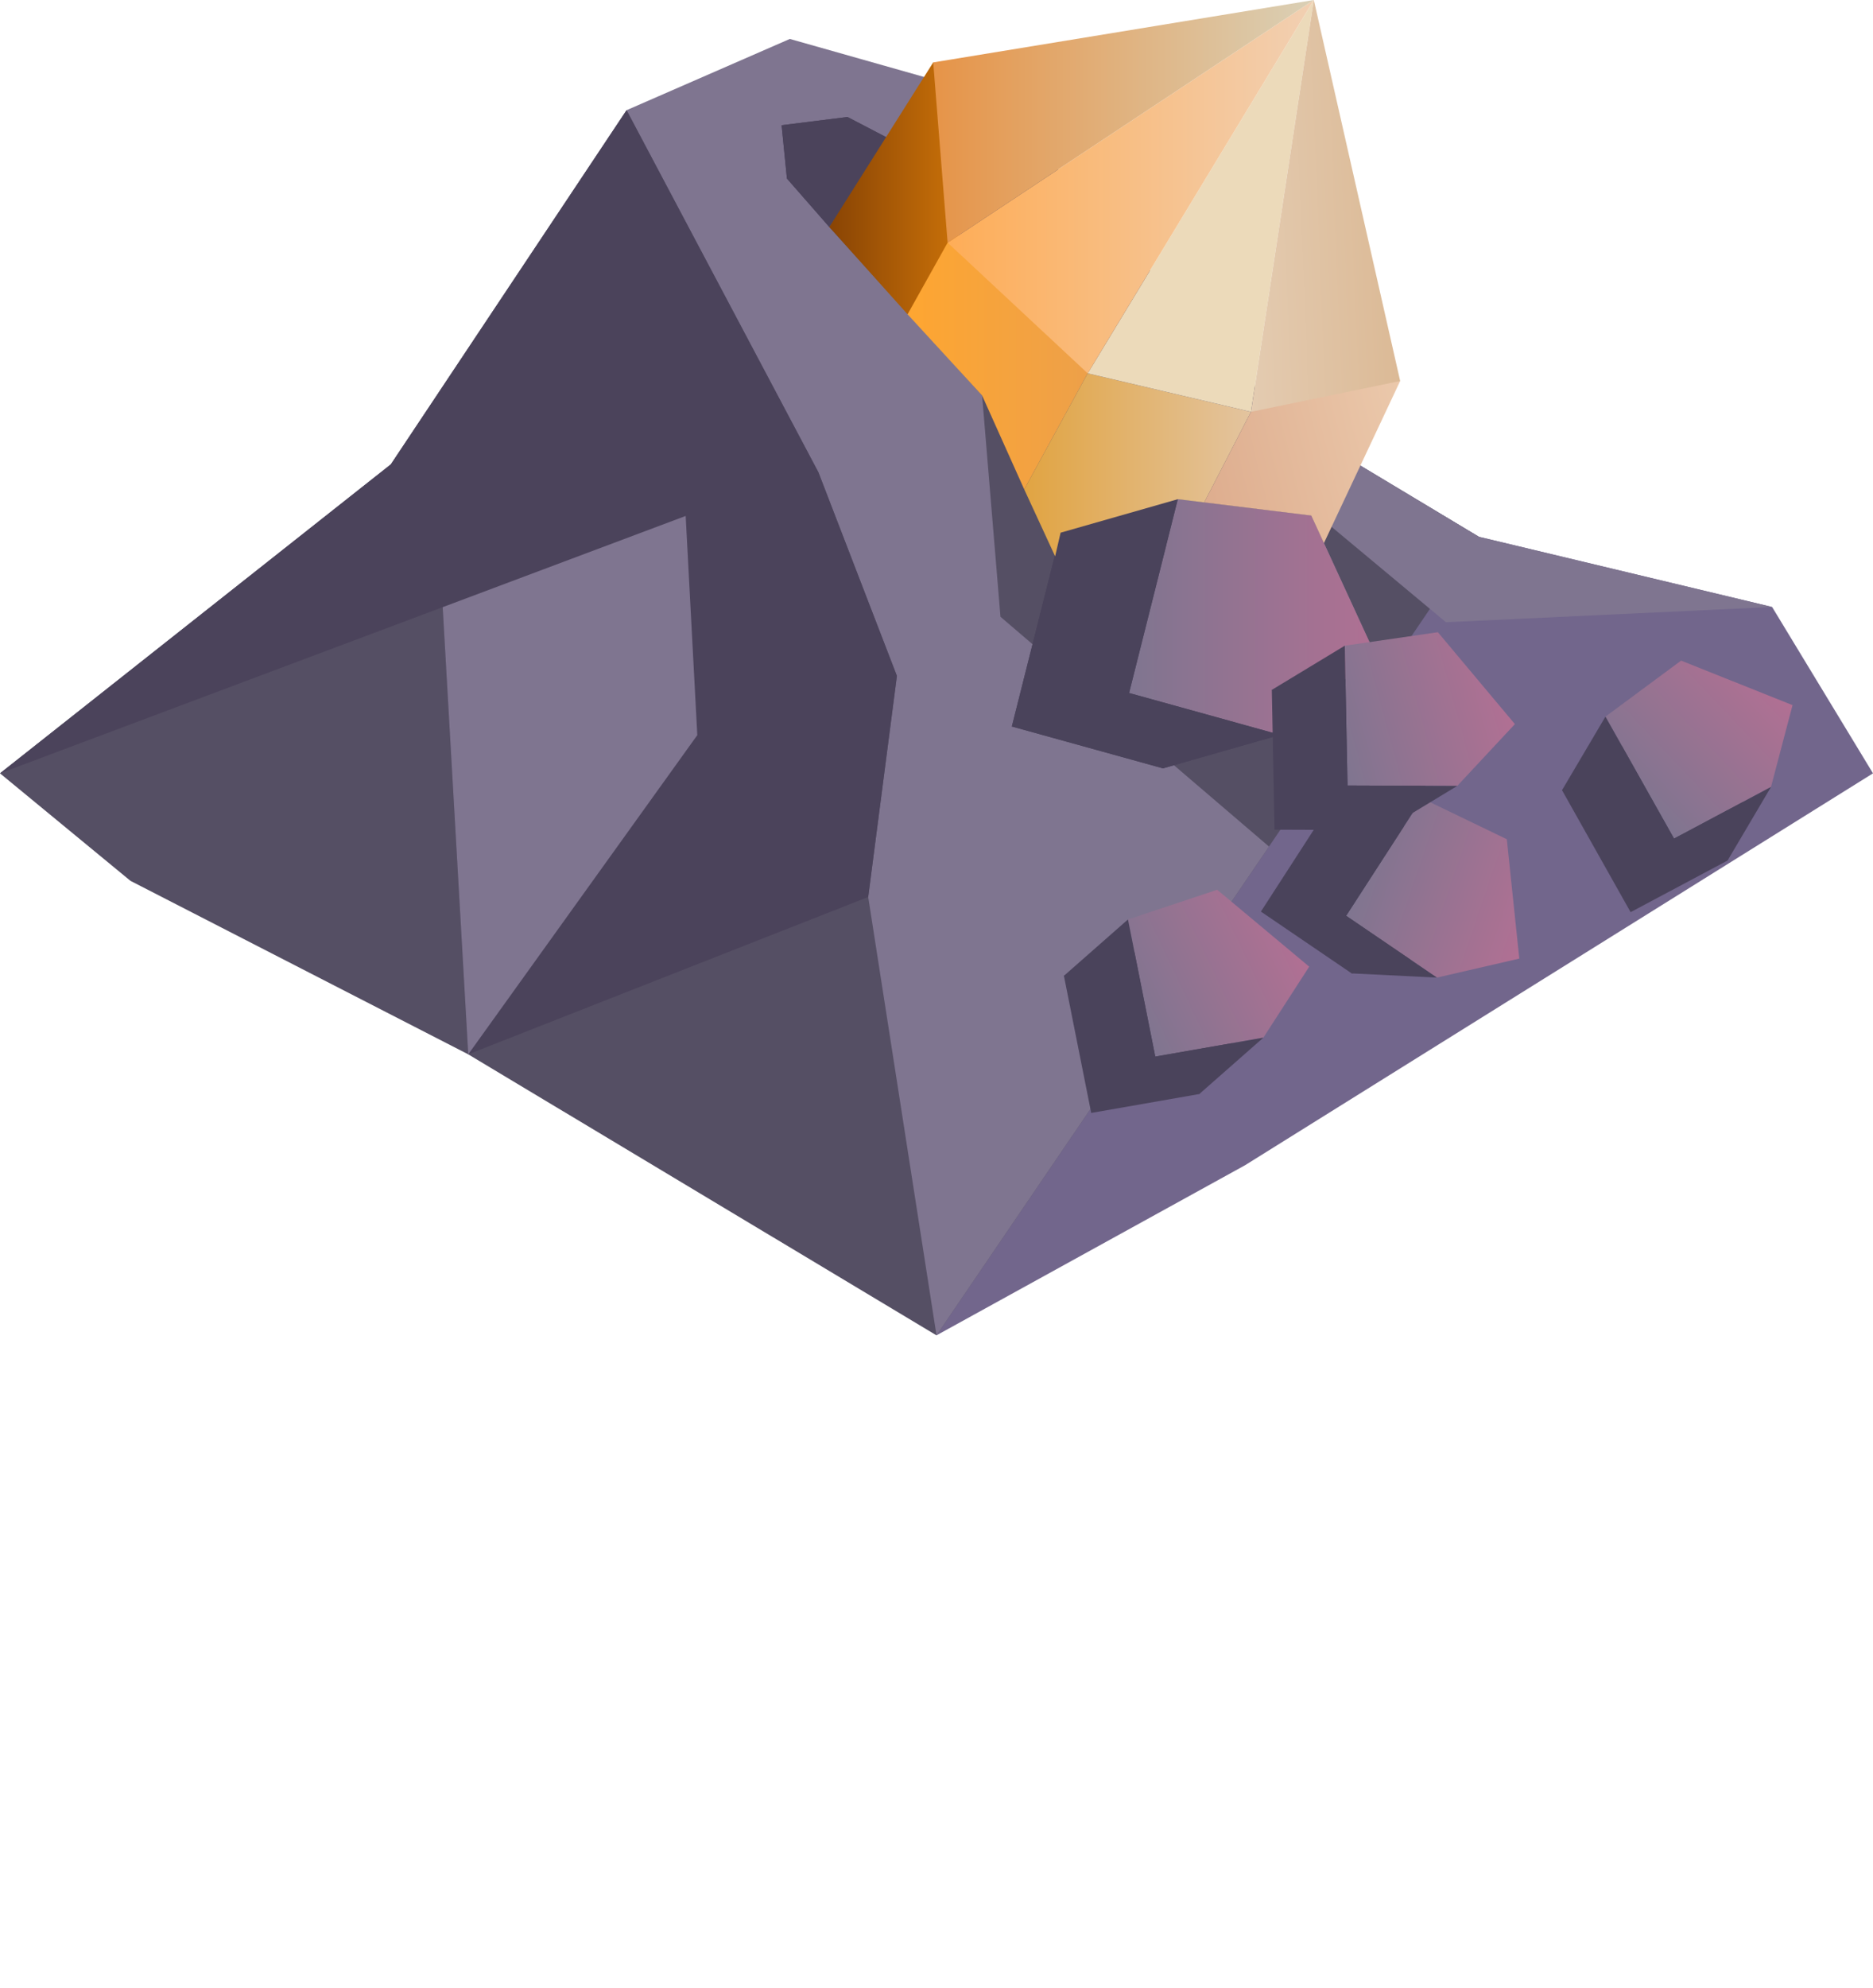 <?xml version="1.0" encoding="UTF-8" standalone="no"?>
<!-- Created with Inkscape (http://www.inkscape.org/) -->

<svg
   width="361.637mm"
   height="383.559mm"
   viewBox="0 0 361.637 383.559"
   version="1.1"
   id="svg1"
   inkscape:version="1.3.2 (091e20e, 2023-11-25, custom)"
   sodipodi:docname="mountain_dwarf.svg"
   xml:space="preserve"
   xmlns:inkscape="http://www.inkscape.org/namespaces/inkscape"
   xmlns:sodipodi="http://sodipodi.sourceforge.net/DTD/sodipodi-0.dtd"
   xmlns:xlink="http://www.w3.org/1999/xlink"
   xmlns="http://www.w3.org/2000/svg"
   xmlns:svg="http://www.w3.org/2000/svg"><sodipodi:namedview
     id="namedview1"
     pagecolor="#ffffff"
     bordercolor="#000000"
     borderopacity="0.25"
     inkscape:showpageshadow="2"
     inkscape:pageopacity="0.0"
     inkscape:pagecheckerboard="0"
     inkscape:deskcolor="#d1d1d1"
     inkscape:document-units="mm"
     showgrid="false"
     inkscape:zoom="0.35355339"
     inkscape:cx="1330.5748"
     inkscape:cy="787.24254"
     inkscape:window-width="1920"
     inkscape:window-height="1017"
     inkscape:window-x="-8"
     inkscape:window-y="-8"
     inkscape:window-maximized="1"
     inkscape:current-layer="g297-3-6-4-2-6-0-8-4-62-6"
     showguides="false"
     inkscape:rotation="1"><inkscape:grid
       id="grid1"
       units="mm"
       originx="-24853.151"
       originy="-7917.421"
       spacingx="1"
       spacingy="1"
       empcolor="#0099e5"
       empopacity="0.302"
       color="#0099e5"
       opacity="0.149"
       empspacing="5"
       dotted="false"
       gridanglex="30"
       gridanglez="30"
       visible="false" /><sodipodi:guide
       position="-3989.416,3373.659"
       orientation="1,0"
       id="guide117"
       inkscape:locked="false" /></sodipodi:namedview><defs
     id="defs1"><linearGradient
       id="linearGradient1884"
       inkscape:collect="always"><stop
         style="stop-color:#e69448;stop-opacity:1;"
         offset="0"
         id="stop1883" /><stop
         style="stop-color:#dad0b6;stop-opacity:1;"
         offset="1"
         id="stop1884" /></linearGradient><linearGradient
       id="linearGradient1880"
       inkscape:collect="always"><stop
         style="stop-color:#fead57;stop-opacity:1;"
         offset="0"
         id="stop1879" /><stop
         style="stop-color:#f1d0b3;stop-opacity:1;"
         offset="1"
         id="stop1880" /></linearGradient><linearGradient
       id="linearGradient1878"
       inkscape:collect="always"><stop
         style="stop-color:#fea631;stop-opacity:1;"
         offset="0"
         id="stop1877" /><stop
         style="stop-color:#e49d56;stop-opacity:1;"
         offset="1"
         id="stop1878" /></linearGradient><linearGradient
       id="linearGradient1876"
       inkscape:collect="always"><stop
         style="stop-color:#e1a442;stop-opacity:1;"
         offset="0"
         id="stop1875" /><stop
         style="stop-color:#e3c49f;stop-opacity:1;"
         offset="1"
         id="stop1876" /></linearGradient><linearGradient
       id="linearGradient1874"
       inkscape:collect="always"><stop
         style="stop-color:#ddab8c;stop-opacity:1;"
         offset="0"
         id="stop1873" /><stop
         style="stop-color:#eecfb2;stop-opacity:1;"
         offset="1"
         id="stop1874" /></linearGradient><linearGradient
       id="linearGradient1872"
       inkscape:collect="always"><stop
         style="stop-color:#dbb995;stop-opacity:1;"
         offset="0"
         id="stop1871" /><stop
         style="stop-color:#e6d0b8;stop-opacity:1;"
         offset="1"
         id="stop1872" /></linearGradient><linearGradient
       id="linearGradient6"
       inkscape:collect="always"><stop
         style="stop-color:#7f7590;stop-opacity:1;"
         offset="0"
         id="stop47" /><stop
         style="stop-color:#b17093;stop-opacity:1;"
         offset="1"
         id="stop48" /></linearGradient><linearGradient
       id="linearGradient513"
       inkscape:collect="always"><stop
         style="stop-color:#894404;stop-opacity:1;"
         offset="0"
         id="stop512" /><stop
         style="stop-color:#e7860b;stop-opacity:1;"
         offset="1"
         id="stop513" /></linearGradient><linearGradient
       inkscape:collect="always"
       xlink:href="#linearGradient6"
       id="linearGradient187"
       gradientUnits="userSpaceOnUse"
       x1="-1429.545"
       y1="544.817"
       x2="-1380.527"
       y2="544.817" /><linearGradient
       inkscape:collect="always"
       xlink:href="#linearGradient6"
       id="linearGradient234"
       gradientUnits="userSpaceOnUse"
       x1="-1429.545"
       y1="544.817"
       x2="-1380.527"
       y2="544.817" /><linearGradient
       inkscape:collect="always"
       xlink:href="#linearGradient6"
       id="linearGradient237"
       gradientUnits="userSpaceOnUse"
       x1="-1429.545"
       y1="544.817"
       x2="-1380.527"
       y2="544.817" /><linearGradient
       inkscape:collect="always"
       xlink:href="#linearGradient6"
       id="linearGradient238"
       gradientUnits="userSpaceOnUse"
       x1="-1429.545"
       y1="544.817"
       x2="-1380.527"
       y2="544.817" /><linearGradient
       inkscape:collect="always"
       xlink:href="#linearGradient6"
       id="linearGradient302"
       gradientUnits="userSpaceOnUse"
       x1="-1429.545"
       y1="544.817"
       x2="-1380.527"
       y2="544.817" /><linearGradient
       inkscape:collect="always"
       xlink:href="#linearGradient513"
       id="linearGradient305"
       gradientUnits="userSpaceOnUse"
       gradientTransform="translate(11269.717,236.227)"
       x1="-2561.963"
       y1="105.977"
       x2="-2525.34"
       y2="105.977" /><linearGradient
       inkscape:collect="always"
       xlink:href="#linearGradient1878"
       id="linearGradient306"
       gradientUnits="userSpaceOnUse"
       gradientTransform="translate(11269.717,236.227)"
       x1="-2546.856"
       y1="135.596"
       x2="-2493.173"
       y2="135.596" /><linearGradient
       inkscape:collect="always"
       xlink:href="#linearGradient1876"
       id="linearGradient307"
       gradientUnits="userSpaceOnUse"
       gradientTransform="translate(11269.717,236.227)"
       x1="-2524.327"
       y1="164.68"
       x2="-2480.55"
       y2="164.68" /><linearGradient
       inkscape:collect="always"
       xlink:href="#linearGradient1874"
       id="linearGradient310"
       gradientUnits="userSpaceOnUse"
       gradientTransform="translate(11269.717,236.227)"
       x1="-2493.173"
       y1="163.518"
       x2="-2439.771"
       y2="150.047" /><linearGradient
       inkscape:collect="always"
       xlink:href="#linearGradient1880"
       id="linearGradient313"
       gradientUnits="userSpaceOnUse"
       gradientTransform="translate(11269.717,236.227)"
       x1="-2539.123"
       y1="105.652"
       x2="-2468.416"
       y2="105.652" /><linearGradient
       inkscape:collect="always"
       xlink:href="#linearGradient1884"
       id="linearGradient317"
       gradientUnits="userSpaceOnUse"
       gradientTransform="translate(11269.717,236.227)"
       x1="-2541.904"
       y1="93.045"
       x2="-2468.416"
       y2="93.045" /><linearGradient
       inkscape:collect="always"
       xlink:href="#linearGradient1872"
       id="linearGradient318"
       gradientUnits="userSpaceOnUse"
       gradientTransform="translate(11269.717,236.227)"
       x1="-2451.745"
       y1="120.745"
       x2="-2489.183"
       y2="122.334" /></defs><g
     inkscape:label="Capa 1"
     inkscape:groupmode="layer"
     id="layer1"
     transform="translate(-6575.73,-2094.818)"><g
       id="g1885-2-1-6"
       transform="translate(1362.735,-786.85)"><g
         id="g1884-4-41-8"
         style="display:inline"><path
           style="font-variation-settings:normal;display:inline;vector-effect:none;fill:#72668c;fill-opacity:1;stroke-width:0.3;stroke-linecap:butt;stroke-linejoin:miter;stroke-miterlimit:4;stroke-dasharray:none;stroke-dashoffset:0;stroke-opacity:1;-inkscape-stroke:none"
           d="m 5393.813,3139.348 59.585,-32.831 121.233,-75.617 -19.48,-32.104 -56.64,-13.55 -36.721,-22.024"
           id="path186-9-4-8-7-7-6-5-4-8-6-5-7-8-5-5-8-6-7-3-6-1-1-1-2-50-2-8-8"
           sodipodi:nodetypes="cccccc" /><g
           id="g297-3-6-4-2-6-0-8-4-62-6"
           transform="translate(1294.2,797.545)"
           style="display:inline"><path
             style="font-variation-settings:normal;vector-effect:none;fill:#554f64;fill-opacity:1;stroke-width:0.3;stroke-linecap:butt;stroke-linejoin:miter;stroke-miterlimit:4;stroke-dasharray:none;stroke-dashoffset:0;stroke-opacity:1;-inkscape-stroke:none"
             d="m 4039.771,2105.388 -45.52,68.347 -75.457,59.62 25.193,20.746 65.216,33.478 90.409,54.224 64.198,-94.32 40.5,-59.781 -36.721,-22.024 v 0 l -57.335,-63.009"
             id="path186-9-4-8-7-7-6-5-4-8-6-5-7-8-5-5-8-6-7-3-6-1-1-1-2-4-3-0"
             sodipodi:nodetypes="ccccccccccc" /><g
             id="g100-6-8-0-8-2-7-9-8-1-0-9-3-7-5-9-28-1-3-8-8-4-6-5-3-3-9-2-91-1-4-0"
             transform="translate(4179.049,1193.94)"><path
               sodipodi:type="star"
               style="fill:#ff80e5;stroke:#000000;stroke-width:0.248;stroke-dasharray:none;stroke-opacity:0"
               id="path4-8-2-9-2-8-3-9-1-2-5-1-9-5-6-45-0-8-5-5-0-7-6-9-6-2-2-7-1-9-6-7-0-9-3-6-8-7-4-4-6-0-6-8-0-54-0-4-6"
               inkscape:flatsided="true"
               sodipodi:sides="8"
               sodipodi:cx="94.413124"
               sodipodi:cy="63.451736"
               sodipodi:r1="18.893805"
               sodipodi:r2="17.455599"
               sodipodi:arg1="0.67790049"
               sodipodi:arg2="1.0705996"
               inkscape:rounded="0"
               inkscape:randomized="0"
               d="M 109.129,75.301 96.44,82.236 82.564,78.168 75.628,65.479 l 4.069,-13.877 12.689,-6.935 13.877,4.069 6.935,12.689 z"
               transform="matrix(0.496,-0.213,-0.114,-0.221,-145.484,1069.244)" /><path
               style="fill:#ffd5f6;stroke:#020202;stroke-width:0.539;stroke-opacity:0"
               d="m -105.653,1032.072 -7.715,-9.445 9.636,0.434 7.367,8.434"
               id="path72-8-8-0-1-9-9-3-6-86-1-9-3-4-2-0-2-4-6-5-3-3-7-0-0-4-8-1-9-0-53-9-0-3-8-6-5-9-9-5-9-7-1"
               sodipodi:nodetypes="cccc" /><path
               style="fill:#ff2ad4;stroke:#020202;stroke-width:0.539;stroke-opacity:0"
               d="m -113.368,1022.627 -2.286,16.06 10.001,-6.615"
               id="path73-8-7-7-7-6-8-0-9-7-4-2-1-3-5-4-1-6-3-2-9-0-9-6-3-2-8-36-8-5-0-0-6-5-4-3-3-5-2-4-4-5-7"
               sodipodi:nodetypes="ccc" /><path
               style="fill:#aa0088;stroke:#020202;stroke-width:0.539;stroke-opacity:0"
               d="m -105.653,1032.072 0.881,7.572 -7.085,1.173 -3.797,-2.13"
               id="path192-3-4-8-9-4-2-6-2-2-0-2-8-1-72-9-8-4-3-61-1-1-3-9-1-7-20-1-2-4-7-8-09-50-5-25-8-5-2"
               sodipodi:nodetypes="cccc" /></g><g
             id="g184-69-52-5-8-8-9-0-96-2-0-9-2-4-1-1-3-0-8-7-7-7-1-5-0-8-6-3"
             transform="translate(3709.56,1030.47)" /><path
             style="font-variation-settings:normal;vector-effect:none;fill:#7f7590;fill-opacity:1;stroke-width:0.3;stroke-linecap:butt;stroke-linejoin:miter;stroke-miterlimit:4;stroke-dasharray:none;stroke-dashoffset:0;stroke-opacity:1;-inkscape-stroke:none"
             d="m 4090.541,2110.925 1.802,-2.637 17.912,-5.62 -38.959,-11.031 -31.524,13.751 37.044,69.878 15.154,39.289 -5.543,42.656 13.187,84.592 64.198,-94.32 -51.847,-44.34 -3.545,-42.703 -29.5,-32.507"
             id="path185-2-0-2-1-0-1-4-6-6-6-7-31-7-9-4-5-9-2-1-8-8-0-1-17-3-16-3" /><path
             style="font-variation-settings:normal;vector-effect:none;fill:#4a435b;fill-opacity:1;stroke-width:0.3;stroke-linecap:butt;stroke-linejoin:miter;stroke-miterlimit:4;stroke-dasharray:none;stroke-dashoffset:0;stroke-opacity:1;-inkscape-stroke:none"
             d="m 4090.541,2110.925 -11.622,17.008 -8.185,-9.354 -1.029,-10.29 12.722,-1.59 z"
             id="path184-7-8-6-4-0-5-4-0-2-6-1-7-1-6-49-6-8-2-4-2-3-5-5-5-9-6-9" /><path
             id="path187-5-2-8-4-6-5-2-3-5-0-3-65-8-9-0-7-2-1-7-9-3-3-6-4-9-1-6"
             style="font-variation-settings:normal;vector-effect:none;fill:#4b435b;fill-opacity:1;stroke-width:0.3;stroke-linecap:butt;stroke-linejoin:miter;stroke-miterlimit:4;stroke-dasharray:none;stroke-dashoffset:0;stroke-opacity:1;-inkscape-stroke:none"
             d="m 4039.771,2105.388 -45.52,68.347 -75.456,59.62 85.474,-32.068 4.935,86.293 77.222,-30.368 5.543,-42.656 -15.155,-39.288 z"
             sodipodi:nodetypes="ccccccccc" /><path
             style="font-variation-settings:normal;vector-effect:none;fill:#7f7590;fill-opacity:1;stroke-width:0.3;stroke-linecap:butt;stroke-linejoin:miter;stroke-miterlimit:4;stroke-dasharray:none;stroke-dashoffset:0;stroke-opacity:1;-inkscape-stroke:none"
             d="m 4004.269,2201.287 46.915,-17.602 2.245,42.296 -44.225,61.598 z"
             id="path197-8-1-6-8-6-7-1-42-3-0-3-0-3-31-3-0-1-3-1-9-8-89-6-9-4-6-3"
             sodipodi:nodetypes="ccccc" /><path
             style="font-variation-settings:normal;vector-effect:none;fill:#7f7590;fill-opacity:1;stroke-width:0.3;stroke-linecap:butt;stroke-linejoin:miter;stroke-miterlimit:4;stroke-dasharray:none;stroke-dashoffset:0;stroke-opacity:1;-inkscape-stroke:none"
             d="m 4175.557,2185.509 22.423,18.685 62.971,-2.942 -56.64,-13.55 -23.485,-14.136"
             id="path211-6-3-4-9-3-3-7-18-1-4-8-3-8-5-17-3-3-5-3-1-5-2-6-0-6-7-4"
             sodipodi:nodetypes="ccccc" /><g
             id="g43-4-6-5-7-8-2-0-3-1-2-0-0-1-2-00-1-9-6-3-0-2-4-8-04-2-6-3"
             transform="translate(5566.341,1658.373)"><path
               style="fill:#4a435b;fill-opacity:1;stroke-width:0.3;-inkscape-stroke:none"
               d="m -1442.767,528.542 -9.415,37.399 29.186,8.079 19.831,-12.268 -13.843,-30.047 z"
               id="path42-5-2-4-5-2-2-8-3-2-6-3-13-4-7-0-3-7-6-7-6-5-1-2-9-6-4-8" /><path
               style="fill:#7f7590;fill-opacity:1;stroke-width:0.3;-inkscape-stroke:none"
               d="m -1420.129,522.078 -9.415,37.399 29.186,8.079 19.831,-12.268 -13.843,-30.047 z"
               id="path42-98-4-7-4-7-5-5-9-6-4-3-8-31-6-0-20-9-4-9-1-2-9-9-5-0-9-7-8" /><path
               style="fill:#4a435b;fill-opacity:1;stroke-width:0.3;-inkscape-stroke:none"
               d="m -1429.544,559.477 29.186,8.079 -22.638,6.464 -10.913,-14.163 -8.858,-31.316 22.638,-6.464"
               id="path43-41-7-5-2-8-2-2-7-7-0-9-5-0-4-0-2-6-8-9-3-8-91-8-6-9-5-1" /></g><g
             id="g43-2-0-1-6-9-2-6-0-43-5-8-9-2-9-2-98-2-6-9-5-9-5-11-4-2-6-9-8"
             transform="matrix(0.7,0,0,0.7,5183.068,1881.136)"><g
               id="g47-1-4-2-7-2-2-6-8-9-1-3-13-1-4-7-2-5-7-1-0-3-5-8-7"
               transform="rotate(18.762,-1380.613,535.05)"><path
                 style="fill:#4a435b;fill-opacity:1;stroke-width:0.3;-inkscape-stroke:none"
                 d="m -1442.767,528.542 -9.415,37.399 29.186,8.079 19.831,-12.268 -13.843,-30.047 z"
                 id="path42-2-05-1-1-82-8-8-4-84-2-1-7-7-4-0-1-9-7-6-8-2-8-7-6-8-8-3-4" /><path
                 style="fill:url(#linearGradient187);fill-opacity:1;stroke-width:0.3;-inkscape-stroke:none"
                 d="m -1420.129,522.078 -9.415,37.399 29.186,8.079 19.831,-12.268 -13.843,-30.047 z"
                 id="path42-98-3-7-3-9-6-4-2-6-2-6-9-9-3-0-7-9-0-7-2-9-1-0-1-3-8-7-1-2" /><path
                 style="fill:#4a435b;fill-opacity:1;stroke-width:0.3;-inkscape-stroke:none"
                 d="m -1429.544,559.477 29.186,8.079 -22.638,6.464 -10.913,-14.163 -8.858,-31.316 22.638,-6.464"
                 id="path43-0-5-4-9-5-6-2-0-1-9-8-6-29-0-6-0-0-6-5-7-4-0-6-8-5-4-9-4" /></g></g><g
             id="g43-2-8-6-6-1-3-4-0-3-6-0-9-6-4-9-8-7-4-5-1-1-6-3-6-3-2-0-1"
             transform="matrix(0.632,-0.3,0.3,0.632,4877.481,1505.559)"><path
               style="fill:#4a435b;fill-opacity:1;stroke-width:0.3;-inkscape-stroke:none"
               d="m -1442.767,528.542 -9.415,37.399 29.186,8.079 19.831,-12.268 -13.843,-30.047 z"
               id="path42-2-0-2-5-0-5-1-2-7-8-7-7-06-3-0-21-0-9-8-1-7-6-71-1-59-8-18-6" /><path
               style="fill:url(#linearGradient234);fill-opacity:1;stroke-width:0.3;-inkscape-stroke:none"
               d="m -1420.129,522.078 -9.415,37.399 29.186,8.079 19.831,-12.268 -13.843,-30.047 z"
               id="path42-98-3-9-8-2-4-9-7-8-6-8-0-7-41-3-0-6-8-4-5-3-4-3-2-2-3-3-9-0" /><path
               style="fill:#4a435b;fill-opacity:1;stroke-width:0.3;-inkscape-stroke:none"
               d="m -1429.544,559.477 29.186,8.079 -22.638,6.464 -10.913,-14.163 -8.858,-31.316 22.638,-6.464"
               id="path43-0-1-6-7-3-1-9-9-5-35-5-5-1-4-7-96-3-8-3-1-5-8-51-5-6-5-9-6" /></g><g
             id="g43-2-9-9-9-18-4-6-1-5-6-1-0-55-6-8-3-4-8-3-8-7-9-80-5-3-3-9-1"
             transform="matrix(0.508,-0.482,0.482,0.508,4698.556,1272.693)"><path
               style="fill:#4a435b;fill-opacity:1;stroke-width:0.3;-inkscape-stroke:none"
               d="m -1442.767,528.542 -9.415,37.399 29.186,8.079 19.831,-12.268 -13.843,-30.047 z"
               id="path42-2-4-8-8-8-0-7-9-70-2-6-9-6-6-0-7-0-3-2-9-4-73-5-0-2-3-5-2" /><path
               style="fill:url(#linearGradient237);fill-opacity:1;stroke-width:0.3;-inkscape-stroke:none"
               d="m -1420.129,522.078 -9.415,37.399 29.186,8.079 19.831,-12.268 -13.843,-30.047 z"
               id="path42-98-3-2-8-8-6-4-1-4-0-7-2-0-0-9-0-74-3-5-2-9-5-02-3-3-6-0-7-4" /><path
               style="fill:#4a435b;fill-opacity:1;stroke-width:0.3;-inkscape-stroke:none"
               d="m -1429.544,559.477 29.186,8.079 -22.638,6.464 -10.913,-14.163 -8.858,-31.316 22.638,-6.464"
               id="path43-0-2-2-3-4-4-2-1-86-0-9-4-0-7-3-70-3-8-3-5-4-6-6-6-87-6-1-4" /></g><g
             id="g49-9-4-2-9-1-7-3-2-58-5-0-8-9-0-6-9-2-2-8-9-3-5-5-2"
             transform="translate(6562.915,1537.778)" /><g
             id="g184-69-52-5-8-9-2-7-7-9-9-0-1-63-4-2-1-8-9-5-7-4-5-1-4-9-2-2-3"
             transform="translate(3709.56,1030.47)"
             style="display:inline" /><path
             style="font-variation-settings:normal;display:inline;vector-effect:none;fill:#4b435b;fill-opacity:1;stroke-width:0.3;stroke-linecap:butt;stroke-linejoin:miter;stroke-miterlimit:4;stroke-dasharray:none;stroke-dashoffset:0;stroke-opacity:1;-inkscape-stroke:none"
             d="m 4090.541,2110.925 -11.622,17.008 -8.185,-9.354 -1.029,-10.29 12.722,-1.59 z"
             id="path184-7-8-6-4-7-3-9-1-76-1-5-4-2-0-9-1-7-9-7-8-0-7-72-0-2-6-4-6" /><g
             id="g43-1-4-2-0-8-67-50-9-3-940-3-1-5-0-7-9-0-1-0-4-0-4-0-5-9"
             transform="translate(5566.341,1658.373)"
             style="display:inline"><path
               style="fill:#4a435b;fill-opacity:1;stroke-width:0.3;-inkscape-stroke:none"
               d="m -1442.767,528.542 -9.415,37.399 29.186,8.079 19.831,-12.268 -13.843,-30.047 z"
               id="path42-6-9-3-9-1-4-7-1-8-6-4-4-3-1-0-8-4-7-43-82-1-9-4-1-0" /><path
               style="fill:url(#linearGradient238);fill-opacity:1;stroke-width:0.3;-inkscape-stroke:none"
               d="m -1420.129,522.078 -9.415,37.399 29.186,8.079 19.831,-12.268 -13.843,-30.047 z"
               id="path42-98-31-6-9-8-9-2-4-5-1-7-5-0-4-6-8-5-7-4-8-24-9-4-0-2-9" /><path
               style="fill:#4a435b;fill-opacity:1;stroke-width:0.3;-inkscape-stroke:none"
               d="m -1429.544,559.477 29.186,8.079 -22.638,6.464 -10.913,-14.163 -8.858,-31.316 22.638,-6.464"
               id="path43-1-6-9-3-5-4-7-7-2-7-4-8-4-5-4-3-2-4-1-9-4-5-5-3-0" /></g><g
             id="g43-2-5-4-4-5-4-2-1-9-0-9-9-1-1-8-7-6-8-8-3-0-8-6-5-51-8-7-7"
             transform="matrix(0.675,-0.184,0.184,0.675,5040.971,1595.017)"
             style="display:inline"><path
               style="fill:#4a435b;fill-opacity:1;stroke-width:0.3;-inkscape-stroke:none"
               d="m -1442.767,528.542 -9.415,37.399 29.186,8.079 19.831,-12.268 -13.843,-30.047 z"
               id="path42-2-7-0-0-9-9-7-3-4-7-3-7-8-8-1-7-7-1-1-3-0-5-6-8-28-7-1-8" /><path
               style="fill:url(#linearGradient302);fill-opacity:1;stroke-width:0.3;-inkscape-stroke:none"
               d="m -1420.129,522.078 -9.415,37.399 29.186,8.079 19.831,-12.268 -13.843,-30.047 z"
               id="path42-98-3-3-8-1-4-0-9-3-65-7-9-6-23-6-9-96-1-5-6-3-8-9-33-6-4-2-8-9" /><path
               style="fill:#4a435b;fill-opacity:1;stroke-width:0.3;-inkscape-stroke:none"
               d="m -1429.544,559.477 29.186,8.079 -22.638,6.464 -10.913,-14.163 -8.858,-31.316 22.638,-6.464"
               id="path43-0-4-3-8-0-9-4-7-5-8-4-3-4-5-7-2-4-1-8-4-5-16-5-8-1-2-7-2" /></g></g></g><g
         id="g605-4-7-7-1-1-22-9"
         transform="translate(-3334.634,2575.81)"
         style="display:inline"><path
           style="font-variation-settings:normal;vector-effect:none;fill:url(#linearGradient305);fill-opacity:1;stroke-width:0.3;stroke-linecap:butt;stroke-linejoin:miter;stroke-miterlimit:4;stroke-dasharray:none;stroke-dashoffset:0;stroke-opacity:1;-inkscape-stroke:none"
           d="m 8707.754,349.668 15.107,16.838 21.515,-33.302 -16.564,-15.302 z"
           id="path105-1-0-2-0-7-7-6-5-4-43-1-6-5-04-7-3-2-8-9-5-7-0-6-1-1-9-4-3-7-2-30-4-3-6-7-47-1-3-9"
           sodipodi:nodetypes="ccccc" /><path
           style="font-variation-settings:normal;vector-effect:none;fill:url(#linearGradient306);fill-opacity:1;stroke-width:0.3;stroke-linecap:butt;stroke-linejoin:miter;stroke-miterlimit:4;stroke-dasharray:none;stroke-dashoffset:0;stroke-opacity:1;-inkscape-stroke:none"
           d="m 8722.861,366.506 14.392,15.669 8.136,18.124 31.155,-56.952 -45.951,9.339"
           id="path106-49-2-9-2-0-6-8-4-2-8-7-1-4-34-5-2-0-4-2-0-9-2-1-0-8-81-3-9-8-2-9-1-5-7-3-69-7-0-7"
           sodipodi:nodetypes="ccccc" /><path
           style="font-variation-settings:normal;vector-effect:none;fill:url(#linearGradient307);fill-opacity:1;stroke-width:0.3;stroke-linecap:butt;stroke-linejoin:miter;stroke-miterlimit:4;stroke-dasharray:none;stroke-dashoffset:0;stroke-opacity:1;-inkscape-stroke:none"
           d="m 8789.166,385.331 -9.025,17.481 -5.096,-0.626 -22.638,6.464 -1.053,4.556 -5.966,-12.907 12.252,-22.398"
           id="path134-9-2-7-6-64-5-3-7-2-7-39-7-2-11-4-2-8-6-7-6-4-8-25-6-1-7-9-9-3-5-4-4-3-8-4-4-6-7-7"
           sodipodi:nodetypes="ccccccc" /><path
           style="font-variation-settings:normal;vector-effect:none;fill:url(#linearGradient310);fill-opacity:1;stroke-width:0.3;stroke-linecap:butt;stroke-linejoin:miter;stroke-miterlimit:4;stroke-dasharray:none;stroke-dashoffset:0;stroke-opacity:1;-inkscape-stroke:none"
           d="m 8817.972,379.38 -14.72,31.281 -2.447,-5.312 -20.663,-2.538 9.025,-17.481 c 11.575,-10.61 14.871,-10.386 28.805,-5.951 z"
           id="path138-7-3-69-6-8-9-7-3-4-3-01-1-1-80-2-9-5-6-3-0-4-5-5-5-9-72-6-3-9-7-6-3-4-8-3-9-0-4-2"
           sodipodi:nodetypes="cccccc" /><path
           style="font-variation-settings:normal;vector-effect:none;fill:#ecdaba;fill-opacity:1;stroke-width:0.3;stroke-linecap:butt;stroke-linejoin:miter;stroke-miterlimit:4;stroke-dasharray:none;stroke-dashoffset:0;stroke-opacity:1;-inkscape-stroke:none"
           d="m 8789.166,385.331 12.135,-79.473 -43.659,72.043"
           id="path144-7-1-2-3-4-2-75-0-1-54-1-4-5-7-6-7-4-5-2-2-8-3-1-6-9-49-8-8-65-5-2-6-4-8-8-39-7-0-2"
           sodipodi:nodetypes="ccc" /><path
           style="font-variation-settings:normal;vector-effect:none;fill:url(#linearGradient313);fill-opacity:1;stroke-width:0.3;stroke-linecap:butt;stroke-linejoin:miter;stroke-miterlimit:4;stroke-dasharray:none;stroke-dashoffset:0;stroke-opacity:1;-inkscape-stroke:none"
           d="m 8757.642,377.901 43.659,-72.043 -70.708,46.829"
           id="path145-6-0-3-7-6-8-9-9-2-07-1-1-6-8-9-7-9-9-4-7-1-1-3-51-7-2-4-4-2-3-4-1-0-67-5-40-0-3-8"
           sodipodi:nodetypes="ccc" /><path
           style="font-variation-settings:normal;vector-effect:none;fill:url(#linearGradient317);fill-opacity:1;stroke-width:0.3;stroke-linecap:butt;stroke-linejoin:miter;stroke-miterlimit:4;stroke-dasharray:none;stroke-dashoffset:0;stroke-opacity:1;-inkscape-stroke:none"
           d="m 8730.593,352.687 70.708,-46.829 -73.488,12.044"
           id="path182-8-2-6-7-0-8-9-8-6-7-8-4-8-34-4-4-2-3-2-4-6-3-9-70-8-6-3-7-1-9-7-3-3-3-4-28-1-61-7"
           sodipodi:nodetypes="ccc" /><path
           style="font-variation-settings:normal;vector-effect:none;fill:url(#linearGradient318);fill-opacity:1;stroke-width:0.3;stroke-linecap:butt;stroke-linejoin:miter;stroke-miterlimit:4;stroke-dasharray:none;stroke-dashoffset:0;stroke-opacity:1;-inkscape-stroke:none"
           d="m 8789.166,385.331 28.806,-5.951 -16.671,-73.522"
           id="path183-0-7-7-5-0-1-9-4-5-6-6-8-2-1-0-2-7-8-7-8-9-8-9-6-9-7-2-7-64-7-9-3-2-1-1-7-4-7-4"
           sodipodi:nodetypes="ccc" /></g></g></g></svg>
